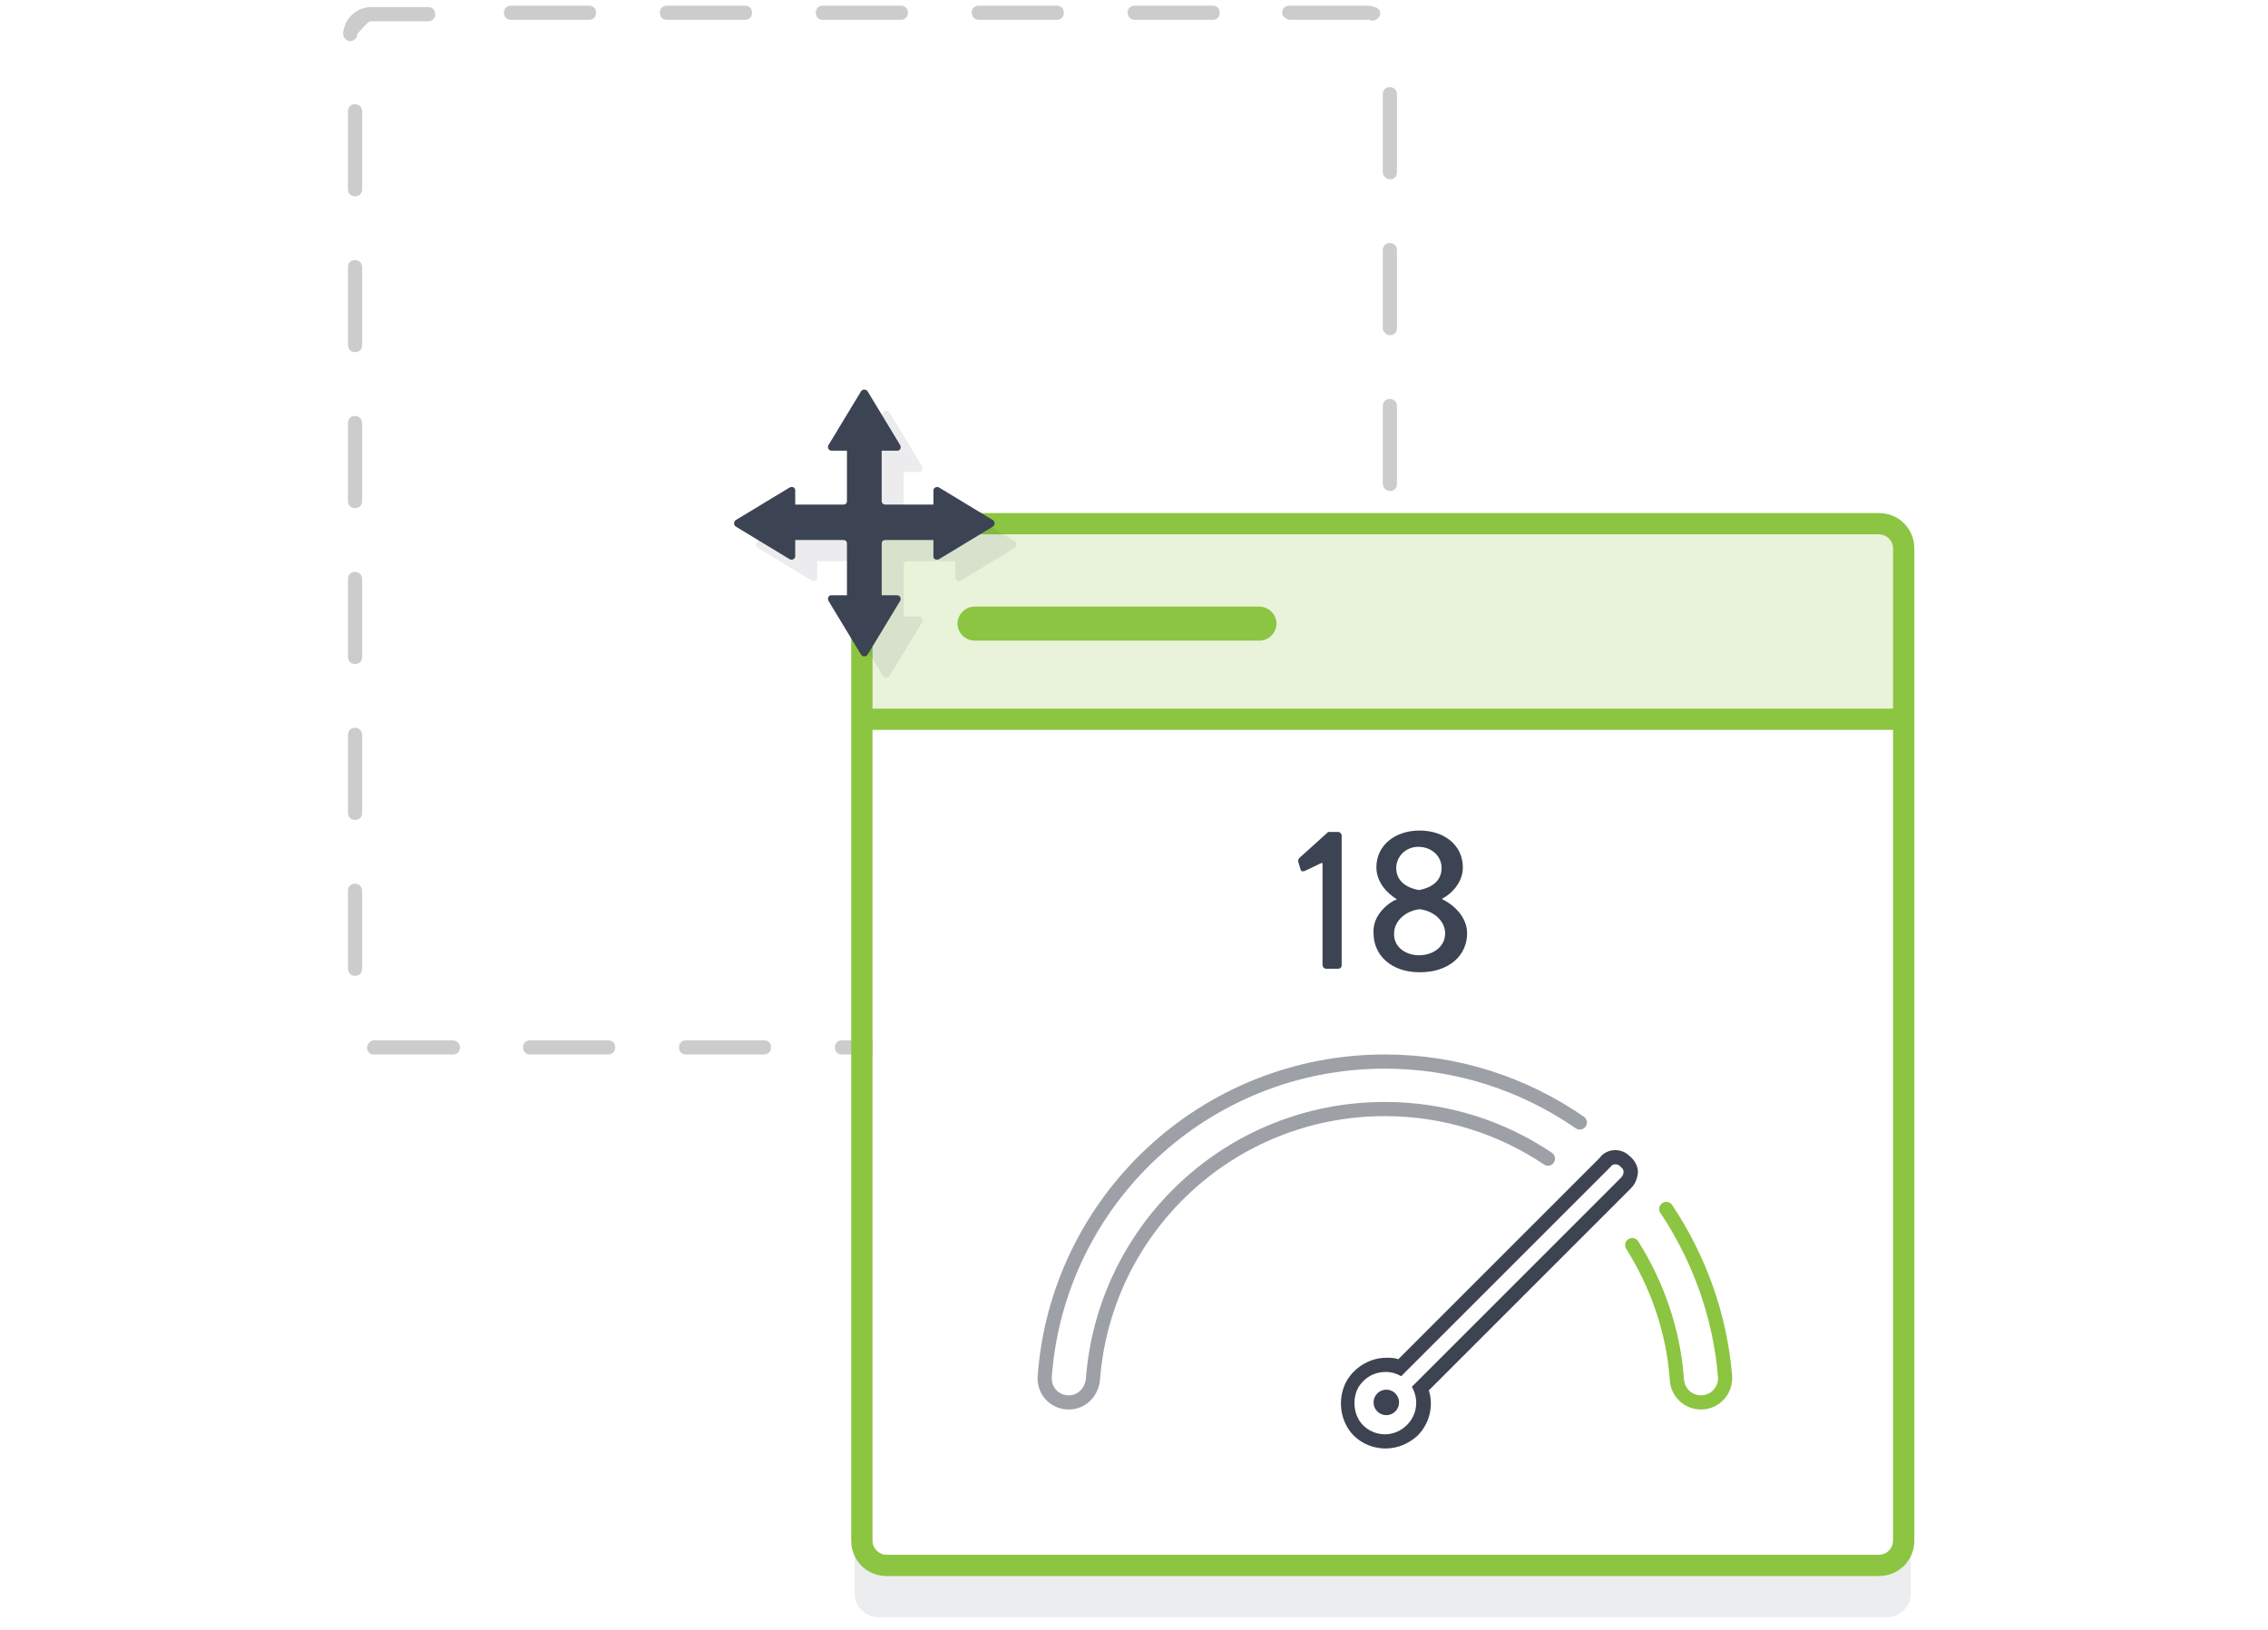 <?xml version="1.0" encoding="utf-8"?>
<!-- Generator: Adobe Illustrator 19.2.0, SVG Export Plug-In . SVG Version: 6.00 Build 0)  -->
<svg version="1.1" id="Layer_1" xmlns="http://www.w3.org/2000/svg" xmlns:xlink="http://www.w3.org/1999/xlink" x="0px" y="0px"
	 viewBox="0 0 320 230" style="enable-background:new 0 0 320 230;" xml:space="preserve">
<style type="text/css">
	.st0{opacity:0.2;}
	.st1{fill:#8BC541;}
	.st2{opacity:0.1;}
	.st3{fill:#3C4352;}
	.st4{fill:none;stroke:#8BC541;stroke-width:3;stroke-linecap:round;stroke-linejoin:round;stroke-miterlimit:10;}
	.st5{fill:none;stroke:#8BC541;stroke-width:2;stroke-linecap:round;stroke-linejoin:round;stroke-miterlimit:10;}
	.st6{opacity:0.5;fill:none;stroke:#3D4351;stroke-width:2;stroke-linecap:round;stroke-linejoin:round;stroke-miterlimit:10;}
	.st7{fill:#3D4351;}
	.st8{opacity:0.1;fill:#3C4352;}
</style>
<g>
	<g class="st0">
		<path d="M138.1,2.8h11c0.6,0,1-0.4,1-1s-0.4-1-1-1h-11c-0.6,0-1,0.4-1,1S137.6,2.8,138.1,2.8z"/>
		<path d="M50.1,124.7c-0.6,0-1,0.4-1,1v11c0,0.6,0.4,1,1,1c0.6,0,1-0.4,1-1v-11C51.1,125.2,50.7,124.7,50.1,124.7z"/>
		<path d="M50.1,80.7c-0.6,0-1,0.4-1,1v11c0,0.6,0.4,1,1,1c0.6,0,1-0.4,1-1v-11C51.1,81.2,50.7,80.7,50.1,80.7z"/>
		<path d="M50.1,58.7c-0.6,0-1,0.4-1,1v11c0,0.6,0.4,1,1,1c0.6,0,1-0.4,1-1v-11C51.1,59.2,50.7,58.7,50.1,58.7z"/>
		<path d="M50.1,102.7c-0.6,0-1,0.4-1,1v11c0,0.6,0.4,1,1,1c0.6,0,1-0.4,1-1v-11C51.1,103.2,50.7,102.7,50.1,102.7z"/>
		<path d="M196.1,47.3c0.6,0,1-0.4,1-1v-11c0-0.6-0.4-1-1-1c-0.6,0-1,0.4-1,1v11C195.1,46.8,195.6,47.3,196.1,47.3z"/>
		<path d="M196.1,25.3c0.6,0,1-0.4,1-1v-11c0-0.6-0.4-1-1-1c-0.6,0-1,0.4-1,1v11C195.1,24.8,195.6,25.3,196.1,25.3z"/>
		<path d="M182.1,2.8h11c0,0,0,0,0,0c0,0,0,0,0,0c0,0,0,0,0,0c0,0,0,0,0,0c0,0,0,0,0,0h0c0,0,0,0,0,0c0,0,0,0,0,0c0,0,0,0,0,0h0
			c0,0,0,0,0,0h0c0,0,0,0,0,0h0c0,0,0,0,0,0h0c0,0,0,0,0,0l0,0c0,0,0,0,0,0h0c0,0,0,0,0,0l0,0c0,0,0,0,0,0c0,0,0,0,0,0c0,0,0,0,0,0
			l0,0c0,0,0,0,0,0l0,0c0,0,0,0,0,0l0,0c0,0,0,0,0,0c0,0,0,0,0,0c0,0,0,0,0,0l0,0c0,0,0,0,0,0c0,0,0,0,0,0c0,0,0,0,0,0l0,0
			c0,0,0,0,0,0c0,0,0,0,0,0c0,0,0,0,0,0c0,0,0,0,0,0c0,0,0,0,0,0c0,0,0,0,0,0c0,0,0,0,0,0c0,0,0,0,0,0c0,0,0,0,0,0c0,0,0,0,0,0
			c0,0,0,0,0,0c0,0,0,0,0,0c0,0,0,0,0,0c0,0,0,0,0,0c0,0,0,0,0,0c0,0,0,0,0,0c0,0,0,0,0,0c0,0,0,0,0,0c0,0,0,0,0,0c0,0,0,0,0,0
			c0,0,0,0,0,0c0,0,0,0,0,0c0,0,0,0,0,0c0,0,0,0,0,0c0,0,0,0,0,0c0,0,0,0,0,0c0,0,0,0,0,0c0,0,0,0,0,0c0,0,0,0,0,0c0,0,0,0,0,0
			c0,0,0,0,0,0c0,0,0,0,0,0h0c0,0,0,0,0,0c0,0,0,0,0,0c0,0,0,0,0,0c0,0,0,0,0,0c0,0,0,0,0,0l0,0c0,0,0,0,0,0h0c0.1,0,0.2,0,0.3,0.1
			c0.1,0,0.2,0,0.3,0c0.4,0,0.8-0.3,1-0.7c0.2-0.5-0.2-1.1-0.7-1.2c-0.4-0.1-0.7-0.2-1.1-0.2h-11c-0.6,0-1,0.4-1,1
			S181.6,2.8,182.1,2.8z"/>
		<path d="M196.1,69.3c0.6,0,1-0.4,1-1v-11c0-0.6-0.4-1-1-1c-0.6,0-1,0.4-1,1v11C195.1,68.8,195.6,69.3,196.1,69.3z"/>
		<path d="M160.1,2.8h11c0.6,0,1-0.4,1-1s-0.4-1-1-1h-11c-0.6,0-1,0.4-1,1S159.6,2.8,160.1,2.8z"/>
		<path d="M52.2,3L52.2,3C52.2,3,52.2,3,52.2,3C52.2,3,52.2,3,52.2,3L52.2,3C52.3,3,52.3,3,52.2,3L52.2,3c0,0,0.1,0,0.1,0l0,0
			c0,0,0,0,0,0l0,0c0,0,0,0,0,0l0,0c0,0,0,0,0,0c0,0,0,0,0,0c0,0,0,0,0,0c0,0,0,0,0,0c0,0,0,0,0,0c0,0,0,0,0,0c0,0,0,0,0,0
			c0,0,0,0,0,0c0,0,0,0,0,0c0,0,0,0,0,0c0,0,0,0,0,0c0,0,0,0,0,0c0,0,0,0,0,0l0,0c0,0,0,0,0,0l0,0c0,0,0,0,0.1,0l0,0c0,0,0,0,0,0
			l0,0c0,0,0,0,0,0c0,0,0,0,0,0c0,0,0,0,0,0c0,0,0,0,0,0c0,0,0,0,0,0c0,0,0,0,0,0c0,0,0,0,0,0c0,0,0,0,0,0c0,0,0,0,0,0c0,0,0,0,0,0
			c0,0,0,0,0,0c0,0,0,0,0,0c0,0,0,0,0,0l0,0c0,0,0,0,0,0c0,0,0,0,0,0c0,0,0,0,0,0l0,0c0,0,0,0,0,0l0,0c0,0,0,0,0,0c0,0,0,0,0,0
			c0,0,0,0,0,0c0,0,0,0,0,0c0,0,0,0,0,0l0,0c0,0,0,0,0,0c0,0,0,0,0,0c0,0,0,0,0,0l0,0c0,0,0,0,0,0c0,0,0,0,0,0c0,0,0,0,0,0l0,0
			c0,0,0,0,0,0c0,0,0,0,0,0c0,0,0,0,0,0c0,0,0,0,0,0c0,0,0,0,0,0l0,0c0,0,0,0,0,0c0,0,0,0,0,0c0,0,0,0,0,0c0,0,0,0,0,0c0,0,0,0,0,0
			c0,0,0,0,0,0c0,0,0,0,0,0c0,0,0,0,0,0c0,0,0,0,0,0c0,0,0,0,0,0c0,0,0,0,0,0c0,0,0,0,0,0c0,0,0,0,0,0c0,0,0,0,0,0c0,0,0,0,0,0
			c0,0,0,0,0,0c0,0,0,0,0,0c0,0,0,0,0,0c0,0,0,0,0,0c0,0,0,0,0,0c0,0,0,0,0,0c0,0,0,0,0,0c0,0,0,0,0,0c0,0,0,0,0,0c0,0,0,0,0,0l0,0
			c0,0,0,0,0,0c0,0,0,0,0,0c0,0,0,0,0,0c0,0,0,0,0,0c0,0,0,0,0,0c0,0,0,0,0,0c0,0,0,0,0,0c0,0,0,0,0,0c0,0,0,0,0,0c0,0,0,0,0,0
			c0,0,0,0,0,0c0,0,0,0,0,0c0,0,0,0,0,0c0,0,0,0,0,0c0,0,0,0,0,0c0,0,0,0,0,0c0,0,0,0,0,0c0,0,0,0,0,0c0,0,0,0,0,0c0,0,0,0,0,0
			c0,0,0,0,0,0c0,0,0,0,0,0c0,0,0,0,0,0c0,0,0,0,0,0c0,0,0,0,0,0c0,0,0,0,0,0c0,0,0,0,0,0c0,0,0,0,0,0c0,0,0,0,0,0c0,0,0,0,0,0
			c0,0,0,0,0,0c0,0,0,0,0,0c0,0,0,0,0,0c0,0,0,0,0,0c0,0,0,0,0,0c0,0,0,0,0,0c0,0,0,0,0,0c0,0,0,0,0,0c0,0,0,0,0,0c0,0,0,0,0,0
			c0,0,0,0,0,0c0,0,0,0,0,0c0,0,0,0,0,0c0,0,0,0,0,0c0,0,0,0,0,0c0,0,0,0,0,0c0,0,0,0,0,0c0,0,0,0,0,0c0,0,0,0,0,0c0,0,0,0,0,0
			c0,0,0,0,0,0c0,0,0,0,0,0c0,0,0,0,0,0c0,0,0,0,0,0c0,0,0,0,0,0c0,0,0,0,0,0c0,0,0,0,0,0c0,0,0,0,0,0c0,0,0,0,0,0c0,0,0,0,0,0
			c0,0,0,0,0,0c0,0,0,0,0,0c0,0,0,0,0,0c0,0,0,0,0,0c0,0,0,0,0,0c0,0,0,0,0,0s0,0,0,0c0,0,0,0,0,0c0,0,0,0,0,0c0,0,0,0,0,0
			c0,0,0,0,0,0c0,0,0,0,0,0c0,0,0,0,0,0c0,0,0,0,0,0c0,0,0,0,0,0c0,0,0,0,0,0c0,0,0,0,0,0c0,0,0,0,0,0c0,0,0,0,0,0c0,0,0,0,0,0
			c0,0,0,0,0,0c0,0,0,0,0,0c0,0,0,0,0,0c0,0,0,0,0,0c0,0,0,0,0,0c0,0,0,0,0,0c0,0,0,0,0,0c0,0,0,0,0,0c0,0,0,0,0,0c0,0,0,0,0,0
			c0,0,0,0,0,0c0,0,0,0,0,0c0,0,0,0,0,0c0,0,0,0,0,0c0,0,0,0,0,0c0,0,0,0,0,0c0,0,0,0,0,0c0,0,0,0,0,0c0,0,0,0,0,0c0,0,0,0,0,0
			c0,0,0,0,0,0c0,0,0,0,0,0c0,0,0,0,0,0s0,0,0,0c0,0,0,0,0,0c0,0,0,0,0,0c0,0,0,0,0,0c0,0,0,0,0,0c0,0,0,0,0,0c0,0,0,0,0,0
			c0,0,0,0,0,0c0,0,0,0,0,0c0,0,0,0,0,0c0,0,0,0,0,0c0,0,0,0,0,0c0,0,0,0,0,0c0,0,0,0,0,0c0,0,0,0,0,0c0,0,0,0,0,0c0,0,0,0,0,0
			c0,0,0,0,0,0c0,0,0,0,0,0c0,0,0,0,0,0c0,0,0,0,0,0c0,0,0,0,0,0c0,0,0,0,0,0c0,0,0,0,0,0c0,0,0,0,0,0h8c0.6,0,1-0.4,1-1s-0.4-1-1-1
			h-8c-2.1,0-3.8,1.6-4,3.7c0,0.6,0.4,1,0.9,1.1c0,0,0,0,0.1,0c0.5,0,1-0.4,1-0.9c0,0,0,0,0,0c0,0,0,0,0,0l0,0c0,0,0,0,0,0
			c0,0,0,0,0,0c0,0,0,0,0,0c0,0,0,0,0,0c0,0,0,0,0,0c0,0,0,0,0,0c0,0,0,0,0,0l0,0c0,0,0,0,0,0c0,0,0,0,0,0c0,0,0,0,0,0c0,0,0,0,0,0
			c0,0,0,0,0,0c0,0,0,0,0,0c0,0,0,0,0,0c0,0,0,0,0,0c0,0,0,0,0,0c0,0,0,0,0,0c0,0,0,0,0,0c0,0,0,0,0,0c0,0,0,0,0,0c0,0,0,0,0,0
			c0,0,0,0,0,0l0,0c0,0,0,0,0,0l0,0c0,0,0,0,0-0.1v0c0,0,0,0,0,0v0c0,0,0,0,0,0v0c0,0,0,0,0,0v0C51.3,3.8,51.7,3.3,52.2,3z"/>
		<path d="M106.1,1.8c0-0.6-0.4-1-1-1h-11c-0.6,0-1,0.4-1,1s0.4,1,1,1h11C105.7,2.8,106.1,2.4,106.1,1.8z"/>
		<path d="M128.1,1.8c0-0.6-0.4-1-1-1h-11c-0.6,0-1,0.4-1,1s0.4,1,1,1h11C127.7,2.8,128.1,2.4,128.1,1.8z"/>
		<path d="M107.8,146.8h-11c-0.6,0-1,0.4-1,1s0.4,1,1,1h11c0.6,0,1-0.4,1-1S108.4,146.8,107.8,146.8z"/>
		<path d="M123.1,146.8h-4.3c-0.6,0-1,0.4-1,1s0.4,1,1,1h4.3V146.8z"/>
		<path d="M85.8,146.8h-11c-0.6,0-1,0.4-1,1s0.4,1,1,1h11c0.6,0,1-0.4,1-1S86.4,146.8,85.8,146.8z"/>
		<path d="M50.1,14.7c-0.6,0-1,0.4-1,1v11c0,0.6,0.4,1,1,1c0.6,0,1-0.4,1-1v-11C51.1,15.2,50.7,14.7,50.1,14.7z"/>
		<path d="M63.8,146.8H53.1c0,0,0,0,0,0c0,0,0,0,0,0c0,0,0,0,0,0c0,0,0,0,0,0c0,0,0,0,0,0c0,0,0,0,0,0c0,0,0,0,0,0c0,0,0,0,0,0
			c0,0,0,0,0,0c0,0,0,0,0,0c0,0,0,0,0,0c0,0,0,0,0,0c0,0,0,0,0,0h0c0,0,0,0,0,0c0,0,0,0,0,0c0,0,0,0,0,0l0,0c0,0,0,0,0,0
			c0,0,0,0,0,0c0,0,0,0,0,0h0c0,0,0,0,0,0c0,0,0,0,0,0c0,0,0,0,0,0c0,0,0,0,0,0c0,0,0,0,0,0c0,0,0,0,0,0c0,0,0,0,0,0c0,0,0,0,0,0
			c0,0,0,0,0,0c-0.1,0-0.1,0-0.2,0c0,0-0.1,0-0.1,0c-0.5,0-0.9,0.4-1,0.9c-0.1,0.5,0.3,1.1,0.8,1.1c0.2,0,0.4,0,0.6,0h10.7
			c0.6,0,1-0.4,1-1S64.4,146.8,63.8,146.8z"/>
		<path d="M50.1,36.7c-0.6,0-1,0.4-1,1v11c0,0.6,0.4,1,1,1c0.6,0,1-0.4,1-1v-11C51.1,37.2,50.7,36.7,50.1,36.7z"/>
		<path d="M84.1,1.8c0-0.6-0.4-1-1-1h-11c-0.6,0-1,0.4-1,1s0.4,1,1,1h11C83.7,2.8,84.1,2.4,84.1,1.8z"/>
	</g>
	<g class="st0">
		<path class="st1" d="M267.2,101H123V76.8c0-1.1,0.9-2,2-2h140.2c1.1,0,2,0.9,2,2V101z"/>
	</g>
	<g class="st2">
		<path class="st3" d="M267.1,79.3v139.1c0,1.1-0.9,2-2,2h-140c-1.1,0-2-0.9-2-2V79.3c-1.4,0.4-2.5,1.6-2.5,3.2v142.4
			c0,1.8,1.5,3.3,3.3,3.3h142.4c1.8,0,3.3-1.5,3.3-3.3V82.5C269.6,80.9,268.5,79.7,267.1,79.3z"/>
	</g>
	<g>
		<g>
			<path class="st1" d="M265.1,75.4c1.1,0,2,0.9,2,2v140c0,1.1-0.9,2-2,2h-140c-1.1,0-2-0.9-2-2v-140c0-1.1,0.9-2,2-2H265.1
				 M265.1,72.4h-140c-2.8,0-5,2.2-5,5v140c0,2.8,2.2,5,5,5h140c2.8,0,5-2.2,5-5v-140C270.1,74.6,267.9,72.4,265.1,72.4L265.1,72.4z
				"/>
		</g>
	</g>
	<path class="st1" d="M177.7,90.4h-40.2c-1.3,0-2.4-1.1-2.4-2.4l0,0c0-1.3,1.1-2.4,2.4-2.4h40.2c1.3,0,2.4,1.1,2.4,2.4l0,0
		C180.1,89.3,179,90.4,177.7,90.4z"/>
	<line class="st4" x1="123" y1="101.5" x2="267.2" y2="101.5"/>
	<g>
		<path class="st5" d="M230.3,175.7c3.5,5.6,5.8,12,6.3,19c0.1,1.8,1.6,3.2,3.4,3.2h0c2,0,3.5-1.7,3.4-3.6
			c-0.7-8.7-3.7-16.8-8.3-23.7"/>
		<path class="st6" d="M222.9,158.4c-7.8-5.4-17.3-8.6-27.5-8.6c-25.4,0-46.2,19.6-48,44.5c-0.1,2,1.4,3.6,3.4,3.6h0
			c1.8,0,3.2-1.4,3.4-3.2c1.6-21.4,19.4-38.2,41.2-38.2c8.5,0,16.5,2.6,23,7"/>
		<g>
			<path class="st7" d="M227.9,164.3c0.3,0,0.6,0.1,0.8,0.4c0.5,0.3,0.5,1,0,1.5l-29.5,29.5c1,1.7,0.8,3.9-0.7,5.4
				c-0.8,0.8-1.9,1.3-3.1,1.3c-1.4,0-2.9-0.7-3.7-2.1c-0.8-1.4-0.8-3.2,0-4.6c0.9-1.4,2.3-2.1,3.8-2.1c0.8,0,1.5,0.2,2.2,0.6
				l29.5-29.5C227.4,164.4,227.6,164.3,227.9,164.3 M227.9,162.3c-0.9,0-1.7,0.4-2.2,1.1l-28.4,28.4c-0.6-0.2-1.1-0.2-1.7-0.2
				c-2.2,0-4.3,1.2-5.5,3.1c-1.2,2-1.2,4.7,0,6.7c1.1,1.9,3.2,3,5.4,3c1.7,0,3.3-0.7,4.5-1.8c1.7-1.7,2.3-4.2,1.6-6.4l28.5-28.5
				c0.7-0.7,1-1.6,1-2.5c-0.1-0.8-0.5-1.5-1.1-2C229.4,162.6,228.7,162.3,227.9,162.3L227.9,162.3z"/>
		</g>
		<circle class="st3" cx="195.6" cy="197.9" r="1.8"/>
		<g>
			<path class="st3" d="M186.4,121.8l-2.3,1.1c-0.3,0.1-0.5,0.1-0.6-0.2l-0.3-1c-0.1-0.2,0-0.5,0.1-0.6l4.1-3.7h1.4
				c0.3,0,0.5,0.3,0.5,0.5v18.3c0,0.3-0.2,0.5-0.5,0.5h-1.7c-0.3,0-0.5-0.3-0.5-0.5V121.8z"/>
			<path class="st3" d="M197.1,126.9L197.1,126.9c-1.2-0.7-2.9-2.3-2.9-4.5c0-3.1,2.6-5.2,6.1-5.2c3.5,0,6.1,2.1,6.1,5.2
				c0,2.2-1.7,3.8-2.9,4.4v0.1c1.3,0.6,3.5,2.3,3.5,4.8c0,3.1-2.5,5.5-6.7,5.5c-4,0-6.5-2.4-6.5-5.5
				C193.6,129.1,196,127.3,197.1,126.9z M200.2,134.8c2,0,3.7-1.2,3.7-3.1c0-1.5-1.3-3.1-3.6-3.4c-2.3,0.3-3.6,1.9-3.6,3.4
				C196.6,133.6,198.3,134.8,200.2,134.8z M203.4,122.5c0-1.7-1.4-3-3.3-3c-1.7,0-3.1,1.3-3.1,3c0,1.5,1,2.7,3.2,3.1
				C202.4,125.2,203.4,124,203.4,122.5z"/>
		</g>
	</g>
	<g>
		<path class="st8" d="M143.2,76.4l-7.6-4.6c-0.3-0.2-0.8,0-0.8,0.4v2H128c-0.3,0-0.5-0.2-0.5-0.5v-7.1h2.2c0.4,0,0.6-0.4,0.4-0.8
			l-4.6-7.6c-0.2-0.3-0.7-0.3-0.9,0l-4.6,7.6c-0.2,0.3,0,0.8,0.4,0.8h2.2v7.1c0,0.3-0.2,0.5-0.5,0.5h-6.8v-2c0-0.4-0.4-0.6-0.8-0.4
			l-7.6,4.6c-0.3,0.2-0.3,0.7,0,0.9l7.6,4.6c0.3,0.2,0.8,0,0.8-0.4v-2.3h6.8c0.3,0,0.5,0.2,0.5,0.5V87h-2.2c-0.4,0-0.6,0.4-0.4,0.8
			l4.6,7.6c0.2,0.3,0.7,0.3,0.9,0l4.6-7.6c0.2-0.3,0-0.8-0.4-0.8h-2.2v-7.3c0-0.3,0.2-0.5,0.5-0.5h6.8v2.3c0,0.4,0.4,0.6,0.8,0.4
			l7.6-4.6C143.5,77.1,143.5,76.6,143.2,76.4z"/>
		<path class="st3" d="M140.1,73.4l-7.6-4.6c-0.3-0.2-0.8,0-0.8,0.4v2h-6.8c-0.3,0-0.5-0.2-0.5-0.5v-7.1h2.2c0.4,0,0.6-0.4,0.4-0.8
			l-4.6-7.6c-0.2-0.3-0.7-0.3-0.9,0l-4.6,7.6c-0.2,0.3,0,0.8,0.4,0.8h2.2v7.1c0,0.3-0.2,0.5-0.5,0.5h-6.8v-2c0-0.4-0.4-0.6-0.8-0.4
			l-7.6,4.6c-0.3,0.2-0.3,0.7,0,0.9l7.6,4.6c0.3,0.2,0.8,0,0.8-0.4v-2.3h6.8c0.3,0,0.5,0.2,0.5,0.5V84h-2.2c-0.4,0-0.6,0.4-0.4,0.8
			l4.6,7.6c0.2,0.3,0.7,0.3,0.9,0l4.6-7.6c0.2-0.3,0-0.8-0.4-0.8h-2.2v-7.3c0-0.3,0.2-0.5,0.5-0.5h6.8v2.3c0,0.4,0.4,0.6,0.8,0.4
			l7.6-4.6C140.4,74.1,140.4,73.6,140.1,73.4z"/>
	</g>
</g>
</svg>
